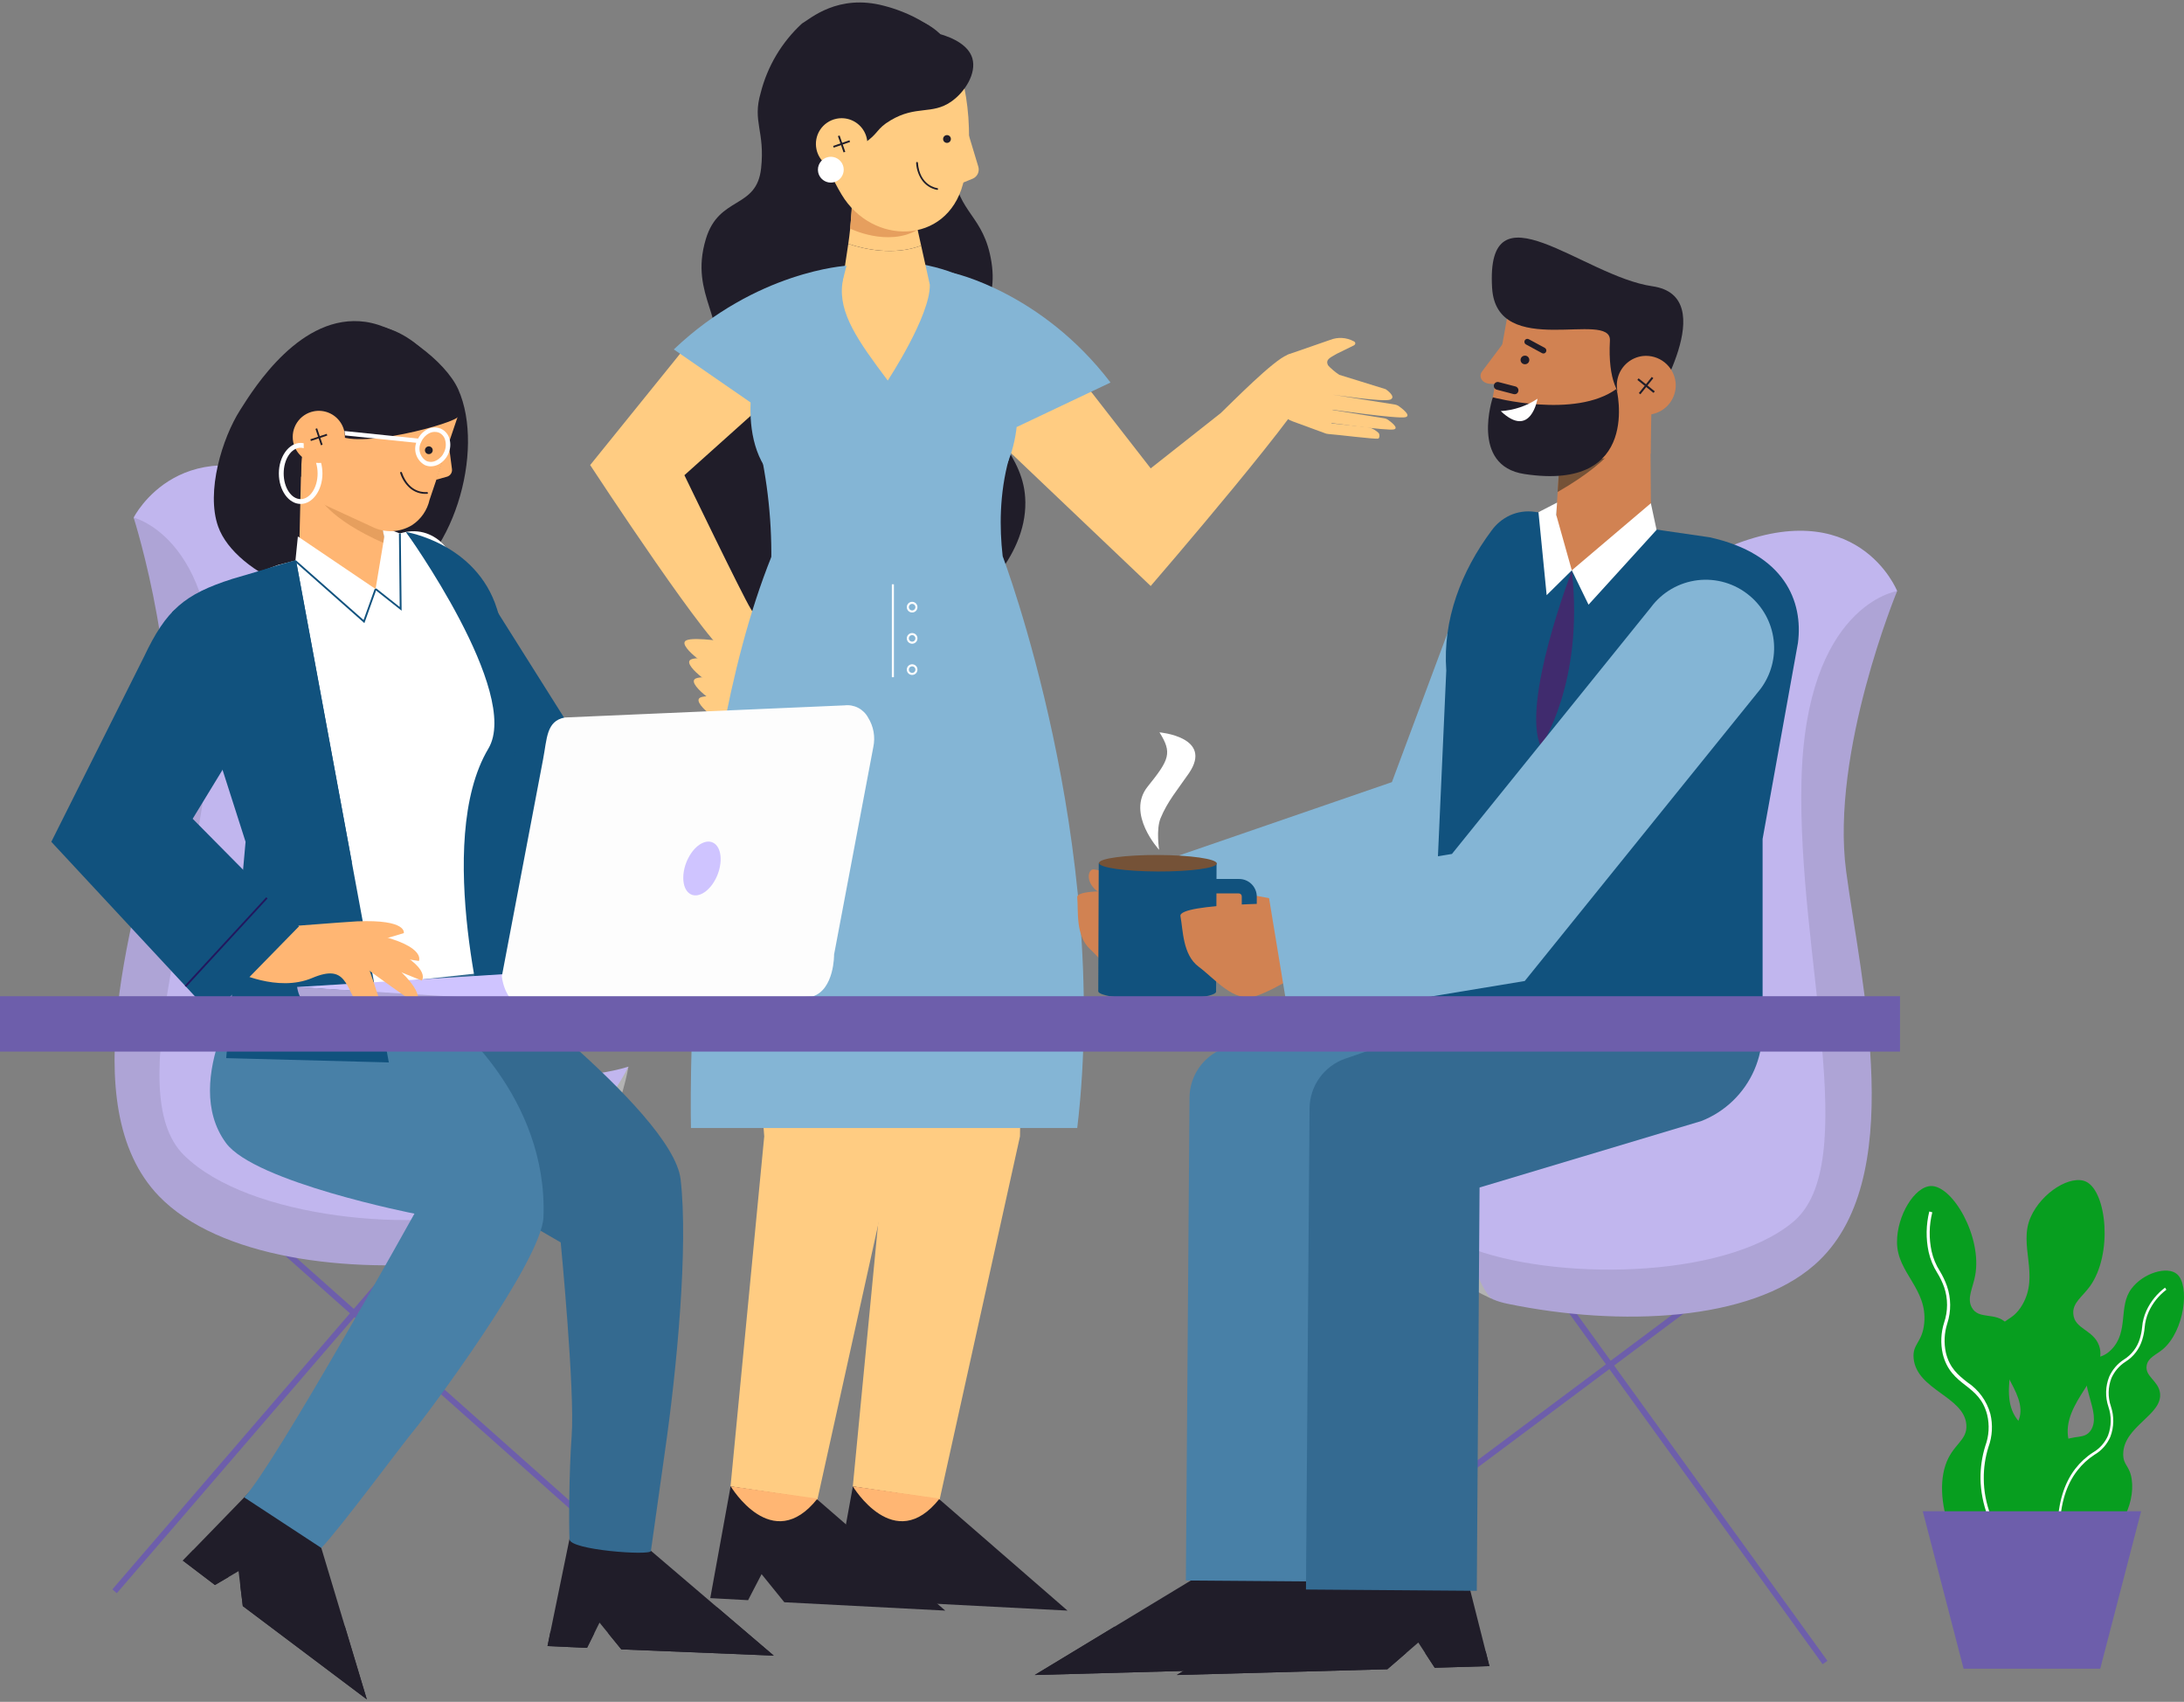  <svg width="584" height="455" viewBox="0 0 584 455" fill="none" xmlns="http://www.w3.org/2000/svg">
                                            <rect x="0" y="0" width="584" height="455" fill="#808080" stroke="none"/>
                                            <g clip-path="url(#clip0_690_1063)">
                                                <path d="M231.792 234.96L273.469 251.057L272.744 303.823L251.102 401.621L228.043 397.384L237.053 303.823L231.792 234.96Z" fill="#FFCC82" />
                                                <path d="M251.228 400.896L285.455 430.618L242.424 428.382L236.344 420.869L232.737 427.831L222.609 427.279L228.059 397.415L251.228 400.896Z" fill="#201D29" />
                                                <path d="M251.244 400.676L228.043 397.384C228.043 397.384 239.179 415.986 251.244 400.676Z" fill="#FFB673" />
                                                <path d="M195.864 178.367L187.894 176.555C187.263 176.466 186.669 176.204 186.177 175.799C184.712 174.602 181.845 171.987 183.531 171.2C185.752 170.16 195.486 171.798 195.486 171.798" fill="#FFCC82" />
                                                <path d="M197.124 183.47L189.138 181.658C188.512 181.569 187.923 181.307 187.437 180.902C185.972 179.705 183.106 177.091 184.791 176.303C186.996 175.263 196.746 176.886 196.746 176.886" fill="#FFCC82" />
                                                <path d="M198.368 188.573L190.398 186.762C189.768 186.669 189.175 186.408 188.681 186.006C187.216 184.808 184.35 182.194 186.035 181.406C188.256 180.367 197.99 181.989 197.99 181.989" fill="#FFCC82" />
                                                <path d="M197.912 187.266C197.912 187.266 189.516 185.438 187.295 186.478C185.61 187.266 188.477 189.88 189.941 191.077C190.433 191.473 191.019 191.734 191.642 191.833L196.116 192.841C197.142 193.084 198.221 192.938 199.146 192.432C200.071 191.926 200.775 191.096 201.124 190.101C202.321 186.651 207.094 178.681 205.409 173.168C202.652 164.175 199.108 160.315 199.108 160.315L194.273 172.633L197.912 187.266Z" fill="#FFCC82" />
                                                <path d="M214.434 6.303C209.039 11.276 205.208 17.712 203.408 24.826C201.125 32.607 204.605 35.016 203.518 45.002C202.321 56.028 192.241 52.248 188.744 63.904C184.098 79.324 195.281 85.514 190.319 97.926C185.594 109.503 174.269 108.29 169.843 119.851C165.417 131.412 172.725 144.171 174.379 147.069C187.468 169.892 224.94 182.162 250.74 167.545C260.726 161.875 274.367 149.101 274.178 134.279C274.052 121.175 263.262 116.449 260.569 99.501C258.442 86.066 267.247 83.356 265.105 70.015C263.089 57.414 256.174 57.194 254.898 45.444C253.323 31.409 260.033 26.999 256.474 16.871C252.725 5.94 238.738 2.144 236.438 1.562C224.058 -1.746 216.655 5.027 214.434 6.303Z" fill="#201D29" />
                                                <path d="M307.696 156.677L266.019 117.032C261.435 111.913 269.437 76.772 274.004 81.907L307.696 125.222L326.44 110.432C329.275 107.739 340.616 96.162 344.286 94.886C347.247 93.862 346.743 96.855 350.681 101.864C352.744 104.494 307.696 156.677 307.696 156.677Z" fill="#FFCC82" />
                                                <path d="M254.82 72.976C254.82 72.976 278.446 78.048 296.954 102.273L271.878 114.165L257.844 103.911L254.82 72.976Z" fill="#84B5D5" />
                                                <path d="M157.809 124.34L186.76 88.507C192.131 84.222 223.444 91.342 218.072 95.626L183.011 127.049C183.011 127.049 198.62 159.402 200.715 162.71C211.882 180.429 199.959 170.963 194.745 174.617C191.989 176.539 157.809 124.34 157.809 124.34Z" fill="#FFCC82" />
                                                <path d="M199.093 234.96L240.77 251.057L240.045 303.823L218.419 401.621L195.344 397.384L204.354 303.823L199.093 234.96Z" fill="#FFCC82" />
                                                <path d="M218.529 400.896L252.756 430.618L209.725 428.382L203.645 420.869L200.038 427.831L189.926 427.279L195.36 397.415L218.529 400.896Z" fill="#201D29" />
                                                <path d="M218.592 400.676L195.391 397.384C195.391 397.384 206.48 415.986 218.592 400.676Z" fill="#FFB673" />
                                                <path d="M202.18 97.485C202.18 97.485 194.698 124.025 213.064 132.137C231.429 140.249 251.417 138.201 261.734 133.255C268.491 130.01 275.91 114.889 269.909 95.358C264.27 77.008 202.18 97.485 202.18 97.485Z" fill="#84B5D5" />
                                                <path d="M237.383 121.379C257.713 121.379 274.193 109.849 274.193 95.626C274.193 81.403 257.713 69.873 237.383 69.873C217.054 69.873 200.573 81.403 200.573 95.626C200.573 109.849 217.054 121.379 237.383 121.379Z" fill="#84B5D5" />
                                                <path d="M244.156 55.524L242.235 34.544L228.547 38.214L227.885 52.437L242.439 52.673L244.156 55.524Z" fill="#201D29" />
                                                <path d="M226.83 65.195C226.421 68.078 225.917 71.055 225.255 75.701C224.137 83.703 229.461 91.2 237.383 101.738C237.383 101.738 248.819 84.411 248.63 76.111L246.314 65.668C239.069 68.377 231.193 66.66 226.83 65.195Z" fill="#FFCC82" />
                                                <path d="M246.314 65.668L244.235 56.312L244.156 55.524L242.439 52.673L227.885 52.437L227.696 56.532C227.476 60.108 227.208 62.612 226.83 65.195C231.193 66.66 239.069 68.377 246.314 65.668Z" fill="#FFCC82" />
                                                <path d="M227.854 55.193L227.319 61.116C227.319 61.116 237.383 66.093 245.369 61.431L227.854 55.193Z" fill="#E69F5E" />
                                                <path d="M254.268 14.272C256.568 14.934 261.719 33.379 257.513 49.161C253.134 65.605 233.21 65.636 225.051 52.027C214.718 34.843 219.364 21.408 220.514 17.58C222.546 10.854 241.557 10.665 254.268 14.272Z" fill="#FFCC82" />
                                                <path d="M260.002 15.58C261.167 19.612 258.017 24.652 254.3 27.204C249.181 30.732 244.959 28.117 238.155 32.166C234.249 34.465 235.005 35.678 231.036 38.324C225.979 41.711 216.702 45.129 212.26 42.01C206.968 38.308 209.299 25.944 215.332 18.273C222.467 9.232 233.824 7.893 237.084 7.641C245.07 7.09 258.08 9.027 260.002 15.58Z" fill="#201D29" />
                                                <path d="M203.944 123.537C206.13 135.094 206.771 146.889 205.85 158.615L270.287 159.812C270.287 159.812 264.554 141.572 269.799 122.623L203.944 123.537Z" fill="#84B5D5" />
                                                <path d="M226.357 71.055C226.357 71.055 202.274 72.393 180.176 93.421L202.794 109.046L218.545 101.171L226.357 71.055Z" fill="#84B5D5" />
                                                <path d="M252.441 36.481C252.26 36.688 252.168 36.958 252.186 37.233C252.203 37.508 252.329 37.764 252.536 37.946C252.745 38.128 253.017 38.219 253.293 38.2C253.569 38.181 253.827 38.052 254.009 37.844C254.19 37.635 254.282 37.362 254.262 37.086C254.243 36.81 254.115 36.553 253.906 36.371C253.697 36.191 253.425 36.102 253.151 36.123C252.876 36.144 252.621 36.273 252.441 36.481Z" fill="#201D29" />
                                                <path d="M246.33 47.869C245.516 46.565 245.05 45.074 244.975 43.538C244.975 43.475 245 43.415 245.045 43.371C245.089 43.327 245.149 43.302 245.211 43.302C245.274 43.302 245.334 43.327 245.379 43.371C245.423 43.415 245.448 43.475 245.448 43.538C245.92 49.633 250.41 50.263 250.599 50.295C250.661 50.295 250.721 50.32 250.765 50.364C250.81 50.408 250.835 50.468 250.835 50.531C250.835 50.594 250.81 50.654 250.765 50.698C250.721 50.743 250.661 50.767 250.599 50.767C249.725 50.606 248.895 50.266 248.16 49.767C247.425 49.268 246.802 48.622 246.33 47.869Z" fill="#201D29" />
                                                <path d="M258.647 34.78L261.608 44.593C261.784 45.203 261.736 45.855 261.474 46.433C261.211 47.011 260.75 47.475 260.175 47.743L254.804 49.933L258.647 34.78Z" fill="#FFCC82" />
                                                <path d="M218.325 39.915C218.607 41.247 219.279 42.466 220.254 43.416C221.23 44.367 222.465 45.007 223.804 45.255C225.143 45.503 226.526 45.348 227.777 44.81C229.028 44.272 230.092 43.375 230.833 42.232C231.574 41.09 231.959 39.753 231.94 38.391C231.922 37.029 231.499 35.704 230.727 34.582C229.954 33.461 228.866 32.593 227.601 32.09C226.335 31.587 224.949 31.471 223.617 31.756C222.733 31.943 221.895 32.303 221.151 32.814C220.406 33.326 219.769 33.979 219.278 34.737C218.786 35.495 218.449 36.343 218.286 37.231C218.122 38.12 218.135 39.032 218.325 39.915Z" fill="#FFCC82" />
                                                <path d="M225.57 40.75L224.058 36.387L224.515 36.229L226.027 40.592L225.57 40.75Z" fill="#201D29" />
                                                <path d="M222.94 39.474L222.782 39.017L227.145 37.505L227.303 37.962L222.94 39.474Z" fill="#201D29" />
                                                <path d="M218.782 46.074C218.921 46.742 219.256 47.353 219.743 47.831C220.231 48.309 220.849 48.632 221.52 48.759C222.191 48.885 222.884 48.809 223.512 48.541C224.14 48.273 224.674 47.825 225.047 47.254C225.42 46.682 225.615 46.012 225.608 45.33C225.6 44.647 225.39 43.982 225.004 43.419C224.618 42.856 224.074 42.42 223.44 42.166C222.806 41.912 222.112 41.853 221.444 41.994C220.55 42.183 219.768 42.719 219.269 43.484C218.77 44.248 218.595 45.18 218.782 46.074Z" fill="white" />
                                                <path d="M206.291 148.802C206.291 148.802 231.319 157.985 268.145 148.802C268.145 148.802 297.159 225.147 288.055 301.586H184.759C184.759 301.586 182.617 207.742 206.291 148.802Z" fill="#84B5D5" />
                                                <path d="M238.754 156.22V181.06" stroke="white" stroke-width="0.551" stroke-miterlimit="10" />
                                                <path d="M243.904 163.482C244.539 163.482 245.054 162.967 245.054 162.332C245.054 161.697 244.539 161.182 243.904 161.182C243.269 161.182 242.754 161.697 242.754 162.332C242.754 162.967 243.269 163.482 243.904 163.482Z" stroke="white" stroke-width="0.551" stroke-miterlimit="10" />
                                                <path d="M243.904 171.83C244.539 171.83 245.054 171.315 245.054 170.68C245.054 170.045 244.539 169.53 243.904 169.53C243.269 169.53 242.754 170.045 242.754 170.68C242.754 171.315 243.269 171.83 243.904 171.83Z" stroke="white" stroke-width="0.551" stroke-miterlimit="10" />
                                                <path d="M243.904 180.178C244.539 180.178 245.054 179.663 245.054 179.028C245.054 178.393 244.539 177.878 243.904 177.878C243.269 177.878 242.754 178.393 242.754 179.028C242.754 179.663 243.269 180.178 243.904 180.178Z" stroke="white" stroke-width="0.551" stroke-miterlimit="10" />
                                                <path d="M355.201 109.44L370.038 111.818C370.459 111.869 370.86 112.026 371.204 112.275C372.165 112.952 374.007 114.433 372.779 114.795C371.078 115.268 354.949 112.937 354.949 112.937" fill="#FFCC82" />
                                                <path d="M352.586 93.957L354.965 97.532C355.905 98.546 356.963 99.445 358.115 100.21L370.527 104.053C370.527 104.053 373.504 106.038 371.803 106.825C370.101 107.613 355.862 105.439 355.862 105.439L373.015 108.164C373.352 108.22 373.673 108.343 373.96 108.526C374.968 109.251 377.41 111.094 375.851 111.535C373.913 112.086 355.5 109.424 355.5 109.424" fill="#FFCC82" />
                                                <path d="M368.652 115.772C367.944 115.099 367.093 114.592 366.163 114.291L356.051 113.204L356.65 104.998L353.122 96.571L345.246 94.87C345.246 94.87 334.819 99.958 343.104 110.889C343.761 111.692 344.628 112.298 345.608 112.638L354.618 115.945C354.815 115.992 355.015 116.023 355.217 116.04C357.248 116.166 367.817 117.489 368.526 117.268C368.904 117.158 368.983 116.213 368.652 115.772Z" fill="#FFCC82" />
                                                <path d="M355.626 99.722L354.918 97.107C354.666 95.91 356.146 95.406 357.453 94.587L361.958 92.382C362.541 92.098 362.572 91.484 361.958 91.232C360.997 90.719 359.935 90.422 358.846 90.362C357.758 90.302 356.67 90.481 355.658 90.885L344.018 94.918L355.626 99.722Z" fill="#FFCC82" />
                                                <path d="M251.48 9.169C248.359 9.051 245.233 9.146 242.124 9.453C239.332 9.709 236.585 10.323 233.95 11.28C233.296 11.482 232.659 11.735 232.044 12.036C231.387 12.268 230.754 12.563 230.154 12.918C229.54 13.233 228.909 13.579 228.263 13.878C227.618 14.178 227.066 14.666 226.436 15.044L225.476 15.611C225.192 15.832 224.893 16.068 224.578 16.272C223.979 16.729 223.334 17.155 222.688 17.596C221.428 18.525 220.199 19.549 218.687 20.462C219.031 18.797 219.559 17.175 220.262 15.627C220.672 14.886 221.097 14.146 221.553 13.421L222.263 12.319L223.113 11.342C223.696 10.697 224.294 10.051 224.924 9.421C225.554 8.791 226.326 8.334 227.035 7.846C227.75 7.308 228.521 6.848 229.335 6.475C230.128 6.046 230.955 5.682 231.807 5.389C235.186 4.164 238.834 3.881 242.361 4.57C245.802 5.127 248.986 6.733 251.48 9.169Z" fill="#201D29" />
                                                <path d="M483.997 324.977L367.235 412.206" stroke="#6D5EAB" stroke-width="1.575" stroke-miterlimit="10" />
                                                <path d="M388.31 306.516L488.013 444.495" stroke="#6D5EAB" stroke-width="1.575" stroke-miterlimit="10" />
                                                <path d="M364.337 297.774C363.391 294.845 362.998 293.049 362.998 293.049C382.072 300.751 422.505 300.358 438.303 287.221C454.101 274.085 438.713 229.195 439.674 189.455C440.635 149.715 461.284 146.612 461.284 146.612C496.661 131.365 507.293 158 507.293 158L495.086 173.751L491.148 213.775L494.928 282.732L491.085 317.211L470.798 339.341L395.193 343.5C378.056 329.891 369.424 311.809 365.597 301.397C365.222 300.563 364.901 299.705 364.636 298.83L364.337 297.774Z" fill="#C1B6EE" />
                                                <path d="M392.231 333.34C414.818 342.444 460.749 342.271 479.445 326.725C498.141 311.179 480.579 255.845 481.713 208.75C482.847 161.654 507.293 158.032 507.293 158.032C507.293 158.032 489.446 201.111 493.652 232.88C497.605 262.713 510.632 316.03 485.131 338.239C467.915 353.265 433.263 354.793 403.226 348.603C397.209 347.359 394.941 345.295 392.924 338.176L392.231 333.34Z" fill="#AEA4D6" />
                                                <path d="M392.232 333.34C392.232 333.34 371.078 312.864 362.998 293.081C362.998 293.081 365.66 332.868 399.446 347.485C399.446 347.485 396.957 347.595 392.232 333.34Z" fill="#B3B3B3" />
                                                <path d="M322.88 419.876L276.682 447.834L332.992 446.291L341.261 439.155L345.656 445.897L360.273 445.456L353.027 416.805L322.88 419.876Z" fill="#201D29" />
                                                <path d="M298.088 434.871L300.403 443.125L337.985 441.975L332.992 446.291L276.682 447.834L298.088 434.871Z" fill="#201D29" />
                                                <path d="M343.104 441.991L359.265 441.502L360.273 445.456L345.656 445.897L343.104 441.991Z" fill="#22175E" />
                                                <path d="M360.871 419.876L314.674 447.834L370.983 446.291L379.253 439.155L383.647 445.897L398.264 445.456L391.019 416.805L360.871 419.876Z" fill="#201D29" />
                                                <path d="M336.079 434.871L338.395 443.125L375.976 441.975L370.983 446.291L314.674 447.834L336.079 434.871Z" fill="#201D29" />
                                                <path d="M381.095 441.991L397.272 441.502L398.264 445.456L383.647 445.897L381.095 441.991Z" fill="#201D29" />
                                                <path d="M362.777 422.916L317.099 422.57L318.075 293.411C318.106 290.604 318.97 287.868 320.557 285.552C322.144 283.236 324.383 281.443 326.991 280.401L426.537 241.024L443.328 283.551L363.596 315.053L362.777 422.916Z" fill="#4880A7" />
                                                <path d="M394.893 425.326L349.215 424.98L350.176 296.31C350.204 293.401 351.126 290.572 352.816 288.205C354.507 285.838 356.885 284.048 359.627 283.079L462.087 247.797L469.427 266.367C470.671 269.506 471.283 272.859 471.229 276.234C471.175 279.61 470.456 282.941 469.113 286.039C467.77 289.136 465.829 291.938 463.402 294.284C460.975 296.63 458.109 298.475 454.968 299.712L395.633 317.495L394.893 425.326Z" fill="#346A91" />
                                                <path d="M395.87 239.748L327.873 263.17L315.398 228.675L372.196 209.112L393.302 152.535L424.584 170.79L395.87 239.748Z" fill="#84B5D5" />
                                                <path d="M410.487 136.863L457.141 143.651C477.208 148.062 482.217 160.804 480.768 171.908L471.317 224.312V268.746H382.718L386.734 179.264C385.758 165.702 390.704 152.771 398.831 141.871C400.085 140.122 401.766 138.723 403.714 137.808C405.831 136.838 408.186 136.509 410.487 136.863Z" fill="#11527E" />
                                                <path d="M441.311 113.645L441.469 138.374C441.469 141.682 433.94 150.44 425.324 152.834C424.149 153.151 422.915 153.184 421.724 152.93C420.534 152.676 419.42 152.142 418.477 151.372C417.533 150.603 416.787 149.62 416.298 148.504C415.81 147.389 415.595 146.173 415.669 144.958L417.15 121.442L441.311 113.645Z" fill="#D18252" />
                                                <path d="M416.504 131.539L417.181 120.954L435.153 110.779L434.838 115.047C434.838 115.047 432.806 122.23 416.504 131.539Z" fill="#755237" />
                                                <path d="M420.316 152.613C420.316 152.613 406.691 187.833 411.999 199.599C411.999 199.536 423.655 182.777 420.316 152.613Z" fill="#402B6E" />
                                                <path d="M442.966 141.666L441.438 134.547L420.3 152.487L424.773 161.67L442.966 141.666Z" fill="white" />
                                                <path d="M416.362 134.374L416.126 137.618L420.3 152.487L413.574 159.119L411.385 136.941L416.362 134.374Z" fill="white" />
                                                <path d="M441.359 121.285L411.574 124.34C409.761 124.579 407.918 124.393 406.189 123.799C404.46 123.205 402.893 122.219 401.609 120.917C400.326 119.615 399.361 118.034 398.792 116.296C398.223 114.559 398.064 112.714 398.327 110.905L403.194 83.876L442.178 79.607L441.359 121.285Z" fill="#D18252" />
                                                <path d="M398.989 77.009C400.186 96.351 430.916 82.742 430.491 91.058C429.341 112.322 441.643 108.936 441.643 108.936C441.643 108.936 460.544 79.23 441.863 76.536C423.182 73.843 397.225 48.373 398.989 77.009Z" fill="#201D29" />
                                                <path d="M448.053 102.21C448.21 103.754 447.907 105.311 447.182 106.683C446.458 108.056 445.343 109.184 443.98 109.925C442.616 110.667 441.064 110.989 439.518 110.851C437.972 110.713 436.501 110.121 435.29 109.15C434.079 108.178 433.182 106.871 432.712 105.392C432.242 103.913 432.22 102.327 432.648 100.835C433.076 99.343 433.935 98.011 435.117 97.006C436.3 96.001 437.754 95.367 439.296 95.185C441.387 94.964 443.481 95.578 445.121 96.894C446.761 98.21 447.815 100.121 448.053 102.21Z" fill="#D18252" />
                                                <path d="M403.588 89.609L396.311 99.296C395.24 100.745 396.311 102.446 398.39 102.62L402.596 102.824L403.588 89.609Z" fill="#D18252" />
                                                <path d="M438.634 105.423L438.224 105.093L441.69 100.777L442.099 101.108L438.634 105.423Z" fill="#201D29" />
                                                <path d="M442.146 105.045L437.831 101.58L438.161 101.155L442.493 104.636L442.146 105.045Z" fill="#201D29" />
                                                <path d="M408.928 96.115C408.945 96.264 408.933 96.415 408.892 96.559C408.85 96.703 408.78 96.838 408.687 96.956C408.593 97.073 408.477 97.17 408.345 97.242C408.214 97.314 408.069 97.359 407.92 97.375C407.766 97.398 407.61 97.39 407.46 97.351C407.31 97.312 407.169 97.244 407.047 97.15C406.924 97.055 406.821 96.937 406.746 96.802C406.67 96.667 406.621 96.518 406.604 96.364C406.587 96.21 406.602 96.054 406.646 95.906C406.691 95.758 406.765 95.62 406.865 95.501C406.964 95.382 407.086 95.284 407.224 95.214C407.362 95.143 407.513 95.102 407.668 95.091C407.97 95.06 408.273 95.15 408.509 95.342C408.745 95.534 408.896 95.812 408.928 96.115Z" fill="#201D29" />
                                                <path d="M412.786 94.508C412.628 94.524 412.468 94.491 412.33 94.413L408.03 92.082C407.938 92.033 407.858 91.966 407.793 91.885C407.727 91.804 407.679 91.711 407.65 91.612C407.62 91.512 407.611 91.408 407.622 91.305C407.633 91.202 407.665 91.102 407.715 91.011C407.764 90.918 407.832 90.835 407.913 90.769C407.995 90.702 408.09 90.653 408.191 90.623C408.292 90.594 408.399 90.585 408.504 90.598C408.609 90.61 408.71 90.644 408.801 90.696L413.086 93.011C413.267 93.114 413.401 93.283 413.46 93.483C413.519 93.683 413.497 93.898 413.401 94.083C413.341 94.199 413.254 94.298 413.147 94.373C413.04 94.447 412.916 94.493 412.786 94.508Z" fill="#201D29" />
                                                <path d="M405.336 105.36C405.13 105.416 404.913 105.416 404.706 105.36L400.217 104.179C400.085 104.143 399.961 104.081 399.852 103.997C399.744 103.913 399.653 103.808 399.585 103.689C399.517 103.57 399.473 103.439 399.456 103.302C399.439 103.166 399.449 103.028 399.485 102.896C399.521 102.763 399.583 102.639 399.667 102.531C399.751 102.422 399.856 102.331 399.975 102.263C400.094 102.195 400.226 102.151 400.362 102.134C400.498 102.117 400.636 102.127 400.768 102.163L405.258 103.329C405.524 103.406 405.751 103.584 405.889 103.825C406.027 104.066 406.066 104.351 405.998 104.62C405.958 104.789 405.877 104.945 405.761 105.074C405.646 105.204 405.5 105.302 405.336 105.36Z" fill="#201D29" />
                                                <path d="M319.21 239.732C319.21 239.732 287.708 236.314 288.055 239.905C288.401 243.496 287.519 250.096 291.457 253.735C295.394 257.373 299.726 264.241 305.633 262.981C311.539 261.72 322.045 256.302 322.045 256.302L319.21 239.732Z" fill="#D18252" />
                                                <path d="M319.21 239.732C319.21 239.732 294.638 232.518 292.433 232.439C290.228 232.361 289.803 239.338 299.521 240.315C306.087 240.786 312.683 240.591 319.21 239.732Z" fill="#D18252" />
                                                <path d="M346.947 241.496C346.947 241.496 321.494 236.771 319.289 236.976C317.083 237.181 317.351 244.19 327.164 244.064C333.828 243.875 340.456 243.014 346.947 241.496Z" fill="#D18252" />
                                                <path d="M293.803 230.738L293.677 265.028C293.677 266.241 300.734 267.265 309.428 267.296C318.123 267.328 325.179 266.367 325.179 265.138L325.305 230.864L293.803 230.738Z" fill="#11527E" />
                                                <path d="M325.368 230.864C325.368 232.077 318.296 233.038 309.617 233.007C300.939 232.975 293.866 231.967 293.866 230.738C293.866 229.51 300.939 228.565 309.617 228.596C318.296 228.628 325.368 229.636 325.368 230.864Z" fill="#755237" />
                                                <path d="M331.385 260.618H331.244H320.344L320.454 235.007H331.338C332.591 235.007 333.793 235.505 334.679 236.391C335.566 237.277 336.063 238.479 336.063 239.732V255.987C336.039 257.216 335.537 258.387 334.663 259.251C333.79 260.116 332.614 260.606 331.385 260.618ZM324.25 256.712H331.291C331.392 256.71 331.492 256.688 331.585 256.647C331.678 256.606 331.762 256.548 331.832 256.475C331.902 256.401 331.957 256.315 331.994 256.221C332.031 256.126 332.049 256.026 332.047 255.924V239.669C332.049 239.564 332.03 239.46 331.992 239.363C331.953 239.266 331.895 239.177 331.822 239.102C331.749 239.027 331.661 238.968 331.564 238.927C331.468 238.887 331.364 238.866 331.259 238.866H324.25V256.712Z" fill="#11527E" />
                                                <path d="M346.947 241.496C346.947 241.496 314.941 241.355 315.65 244.946C316.359 248.537 316.186 255.247 320.533 258.476C324.88 261.705 329.984 268.163 335.67 266.351C341.356 264.54 351.421 257.909 351.421 257.909L346.947 241.496Z" fill="#D18252" />
                                                <path d="M407.715 262.287L344.711 272.699L338.741 236.471L388.247 228.313L441.469 162.363C442.948 160.372 444.816 158.704 446.961 157.46C449.106 156.216 451.482 155.423 453.944 155.128C456.405 154.833 458.901 155.043 461.279 155.745C463.657 156.448 465.867 157.628 467.773 159.213C471.39 162.196 473.717 166.459 474.271 171.115C474.826 175.77 473.565 180.46 470.75 184.21L407.715 262.287Z" fill="#84B5D5" />
                                                <path d="M399.178 106.227C399.178 106.227 421.135 112.07 432.255 103.974C432.255 103.974 439.233 131.539 407.605 126.735C393.019 124.514 399.178 106.227 399.178 106.227Z" fill="#201D29" />
                                                <path d="M401.304 109.912C404.814 109.691 408.204 108.551 411.133 106.605C411.133 106.605 409.337 117.52 401.304 109.912Z" fill="white" />
                                                <path d="M309.948 227.21C309.948 227.21 301.049 217.539 306.893 210.294C312.736 203.048 313.477 201.284 310.043 195.802C310.043 195.802 324.534 197.031 317.918 206.734C314.768 211.302 312.201 214.247 310.326 218.783C309.098 221.807 309.948 227.21 309.948 227.21Z" fill="white" />
                                                <path d="M44.78 306.705L153.714 403.543" stroke="#6D5EAB" stroke-width="1.575" stroke-miterlimit="10" />
                                                <path d="M141.696 296.436L30.636 425.452" stroke="#6D5EAB" stroke-width="1.575" stroke-miterlimit="10" />
                                                <path d="M166.315 289.757C167.512 286.906 168.047 285.189 168.047 285.189C148.39 291.238 108.194 287.426 93.514 272.998C78.834 258.57 98.034 215.145 100.46 175.468C102.885 135.791 82.551 130.94 82.551 130.94C48.592 112.747 35.739 138.39 35.739 138.39L46.576 155.18L47.096 195.393L37.471 263.784L38.354 298.436L56.688 322.188L131.694 332.758C149.918 320.661 160.046 303.366 164.771 293.38C165.221 292.578 165.616 291.747 165.953 290.891L166.315 289.757Z" fill="#C1B6EE" />
                                                <path d="M135.506 322.834C112.242 329.985 66.485 325.984 49.175 308.832C31.864 291.679 54.073 238.047 56.924 191.093C59.775 144.139 35.739 138.39 35.739 138.39C35.739 138.39 49.915 182.824 42.985 214.121C36.511 243.512 19.012 295.522 42.528 319.826C58.42 336.254 92.805 340.727 123.283 337.152C129.379 336.427 131.805 334.569 134.435 327.701L135.506 322.834Z" fill="#AEA4D6" />
                                                <path d="M135.506 322.835C135.506 322.835 158.329 304.169 168.047 285.189C168.047 285.189 162.03 324.567 127.095 336.317C127.11 336.317 129.599 336.617 135.506 322.835Z" fill="#B3B3B3" />
                                                <path d="M122.511 104.053C119.093 96.524 106.76 87.325 97.719 86.05C80.566 83.624 68.076 103.486 64.185 109.676C59.46 117.079 55.002 131.46 58.342 140.8C62.957 153.779 88.489 164.694 103.83 158.205C121.156 150.849 129.883 120.481 122.511 104.053Z" fill="#201D29" />
                                                <path d="M144.264 237.59L201.849 242.567L204.716 209.506L159.479 205.6L127.646 155.071L103.783 178.13L144.264 237.59Z" fill="#11527E" />
                                                <path d="M174.049 414.615L206.905 442.652L166.142 440.983L160.314 433.832L156.974 440.573L146.406 440.101L152.281 411.465L174.049 414.615Z" fill="#201D29" />
                                                <path d="M191.674 429.658L189.815 437.895L162.613 436.667L166.142 440.983L206.905 442.652L191.674 429.658Z" fill="#201D29" />
                                                <path d="M158.912 436.667L147.209 436.147L146.406 440.101L156.974 440.573L158.912 436.667Z" fill="#201D29" />
                                                <path d="M73.856 242.394C73.856 242.394 66.422 283.992 84.331 294.262C103.799 305.414 149.933 332.175 149.933 332.175C149.933 332.175 153.761 371.773 152.863 383.901C152.123 394.013 152.123 407.874 152.28 411.544C152.406 414.442 173.875 415.954 174.048 414.694C175.041 407.59 177.057 393.178 177.797 388.091C180.947 366.323 184.097 333.388 181.987 315.258C179.782 296.798 123.425 255.215 123.425 255.215L73.856 242.394Z" fill="#346A90" />
                                                <path d="M85.339 411.938L98.082 454.339L64.926 429.406L63.792 420.065L57.475 423.767L48.891 417.246L68.8 396.738L85.339 411.938Z" fill="#201D29" />
                                                <path d="M92.175 434.682L86.315 440.494L64.232 423.751L64.925 429.406L98.081 454.339L92.175 434.682Z" fill="#201D29" />
                                                <path d="M61.13 421.625L51.648 414.426L48.891 417.246L57.475 423.767L61.13 421.625Z" fill="#201D29" />
                                                <path d="M66.721 261.484C66.721 261.484 47.962 288.608 60.421 305.587C68.139 316.093 110.824 324.488 110.824 324.488C110.824 324.488 73.147 392.218 65.303 400.345L85.921 413.86C90.93 408.678 107.611 386.075 110.855 382.216C114.1 378.357 144.862 337.199 145.318 325.433C146.563 292.986 120.274 272.51 120.274 272.51L66.721 261.484Z" fill="#4880A7" />
                                                <path d="M107.721 142.407L74.376 151.054C56.766 157.008 50.876 168.9 53.27 178.744L69.304 234.156L66.059 266.997L137.097 259.2L131.521 212.814C144.295 187.801 127.111 154.755 118.731 145.746C117.448 144.312 115.822 143.228 114.006 142.596C111.975 141.915 109.789 141.849 107.721 142.407Z" fill="white" />
                                                <path d="M80.661 119.316L80.015 146.896C80.314 149.857 87.969 156.992 95.955 158.3C97.044 158.463 98.156 158.366 99.199 158.015C100.243 157.665 101.189 157.071 101.958 156.283C102.727 155.496 103.298 154.537 103.624 153.485C103.949 152.433 104.02 151.319 103.83 150.235L100.176 129.239L80.661 119.316Z" fill="#FFB673" />
                                                <path d="M103.012 145.368L101.437 135.917L84.283 128.546L84.976 132.342C84.976 132.342 87.45 138.611 103.012 145.368Z" fill="#E69F5E" />
                                                <path d="M79.149 149.81L103.972 284.055L60.484 282.906L65.666 225.068L46.008 163.639C46.008 163.639 57.712 155.354 79.149 149.81Z" fill="#11527E" />
                                                <path d="M108.556 142.233C108.556 142.233 127.363 145.21 132.891 162.788C140.042 185.501 137.097 208.466 137.097 208.466L156.722 275.944L130.702 278.732C130.702 278.732 115.722 225.021 130.591 200.15C139.491 185.249 108.556 142.233 108.556 142.233Z" fill="#11527E" />
                                                <path d="M79.149 149.81L61.13 183.501L78.298 191.518L73.793 209.411L94.112 230.738L79.149 149.81Z" fill="#11527E" />
                                                <path d="M108.556 142.233C108.556 142.233 123.645 155.779 128.276 168.663L108.556 142.233Z" fill="#11527E" />
                                                <path d="M78.991 149.983L79.653 143.431L100.428 157.48L97.325 166.191L78.991 149.983Z" fill="white" />
                                                <path d="M102.193 140.816L102.728 143.698L100.428 157.48L107.138 162.789L106.934 142.627L102.193 140.816Z" fill="white" />
                                                <path d="M97.436 166.6L78.834 150.172L79.149 149.81L97.215 165.765L100.208 157.402L100.665 157.559L97.436 166.6Z" fill="#11527E" />
                                                <path d="M107.39 163.277L100.287 157.669L100.586 157.291L106.886 162.284L106.682 142.627H107.17L107.39 163.277Z" fill="#11527E" />
                                                <path d="M81.464 132.531L99.468 140.832C101.137 141.674 102.992 142.079 104.86 142.007C106.728 141.936 108.547 141.39 110.147 140.422C112.557 138.858 114.254 136.408 114.872 133.602L122.417 111.314L90.915 98.556L81.464 132.531Z" fill="#FFB673" />
                                                <path d="M122.511 111.314C122.779 112.889 94.553 120.764 89.638 115.803C80.015 106.1 80.503 127.569 80.503 127.569C80.503 127.569 58.452 92.712 94.49 87.105C108.335 84.884 120.18 97.768 122.511 111.314Z" fill="#201D29" />
                                                <path d="M78.408 118.181C78.679 119.535 79.344 120.778 80.322 121.754C81.299 122.729 82.543 123.393 83.897 123.661C85.251 123.929 86.655 123.789 87.93 123.259C89.205 122.729 90.294 121.833 91.059 120.684C91.824 119.535 92.231 118.185 92.229 116.804C92.227 115.423 91.815 114.075 91.045 112.928C90.276 111.782 89.184 110.889 87.908 110.364C86.631 109.838 85.227 109.703 83.874 109.975C82.062 110.34 80.468 111.409 79.444 112.948C78.419 114.486 78.047 116.369 78.408 118.181Z" fill="#FFB673" />
                                                <path d="M84.519 123.742C84.789 124.663 84.927 125.617 84.929 126.577C84.929 130.373 82.897 133.444 80.393 133.444C77.889 133.444 75.856 130.373 75.856 126.577C75.856 122.781 77.889 119.71 80.393 119.71C80.671 119.712 80.947 119.754 81.212 119.835V118.513C80.944 118.45 80.669 118.418 80.393 118.418C77.243 118.418 74.565 122.072 74.565 126.577C74.565 131.082 77.18 134.736 80.393 134.736C83.606 134.736 86.221 131.082 86.221 126.577C86.216 125.626 86.094 124.679 85.859 123.757C85.413 123.792 84.965 123.786 84.519 123.742Z" fill="white" />
                                                <path d="M85.811 119.048L84.362 114.669L84.803 114.512L86.268 118.89L85.811 119.048Z" fill="#201D29" />
                                                <path d="M87.368 115.992L82.991 117.457L83.141 117.905L87.518 116.44L87.368 115.992Z" fill="#201D29" />
                                                <path d="M113.754 119.883C113.687 120.005 113.646 120.14 113.633 120.279C113.62 120.418 113.634 120.558 113.676 120.691C113.718 120.824 113.786 120.947 113.877 121.053C113.967 121.159 114.078 121.246 114.203 121.308C114.327 121.37 114.464 121.407 114.603 121.416C114.742 121.424 114.881 121.405 115.013 121.359C115.144 121.312 115.265 121.24 115.368 121.146C115.471 121.052 115.554 120.939 115.613 120.812C115.725 120.567 115.738 120.288 115.648 120.033C115.559 119.779 115.374 119.569 115.133 119.448C114.891 119.328 114.613 119.306 114.355 119.387C114.098 119.468 113.882 119.646 113.754 119.883Z" fill="#201D29" />
                                                <path d="M109.422 130.342C108.301 129.283 107.471 127.954 107.012 126.482C107 126.453 106.994 126.422 106.994 126.391C106.995 126.36 107.002 126.329 107.016 126.301C107.029 126.272 107.048 126.247 107.072 126.227C107.096 126.207 107.124 126.192 107.154 126.183C107.215 126.162 107.281 126.165 107.34 126.192C107.398 126.218 107.444 126.266 107.469 126.325C109.469 132.121 113.974 131.585 114.163 131.554C114.225 131.549 114.287 131.567 114.336 131.605C114.386 131.643 114.42 131.698 114.431 131.759C114.438 131.79 114.438 131.823 114.431 131.854C114.424 131.885 114.41 131.915 114.391 131.94C114.371 131.966 114.347 131.987 114.318 132.002C114.29 132.017 114.258 132.025 114.226 132.027C113.353 132.091 112.475 131.974 111.649 131.684C110.822 131.394 110.064 130.937 109.422 130.342Z" fill="#201D29" />
                                                <path d="M119.928 118.308L120.857 125.427C120.915 125.872 120.809 126.323 120.56 126.697C120.312 127.07 119.936 127.341 119.503 127.459L116.557 128.278L119.928 118.308Z" fill="#FFB673" />
                                                <path d="M189.579 241.496L192.619 208.451L193.092 208.498L190.052 241.543L189.579 241.496Z" fill="#22175E" />
                                                <path d="M135.915 267.769L216.497 265.832L191.327 256.932L79.448 263.894L135.915 267.769Z" fill="#CFC4FF" />
                                                <path d="M138.42 267.281L166.976 260.004L161.905 264.54L138.908 270.557H138.735C135.9 270.777 82.913 267.911 81.385 267.533C79.858 267.155 79.448 263.863 79.448 263.863C79.448 263.863 136.782 267.596 138.42 267.281Z" fill="#AEA4D6" />
                                                <path d="M62.988 259.72C62.988 259.72 74.171 265.422 83.465 261.484C92.758 257.547 92.27 263.847 96.302 269.832C100.334 275.818 104.177 276.637 104.177 276.637C104.177 276.637 98.838 257.42 97.168 256.16C95.498 254.9 89.198 254.286 89.198 254.286L68.186 248.285L62.988 259.72Z" fill="#FFB673" />
                                                <path d="M81.716 253.829C81.716 253.829 98.664 252.853 100.917 254.538C115.502 265.438 111.249 268.43 111.249 268.43C111.249 268.43 99.421 260.145 95.924 257.405L81.716 253.829Z" fill="#FFB673" />
                                                <path d="M80.629 254.743C80.629 254.743 96.9 249.892 99.53 251.01C116.242 258.271 112.777 262.162 112.777 262.162C112.777 262.162 99.357 256.822 95.341 254.979L80.629 254.743Z" fill="#FFB673" />
                                                <path d="M79.054 256.932C79.054 256.932 93.782 248.49 96.554 249.057C114.478 252.333 112.006 256.932 112.006 256.932C112.006 256.932 97.719 254.774 93.372 253.908L79.054 256.932Z" fill="#FFB673" />
                                                <path d="M68.139 248.395C68.139 248.395 93.341 246.41 95.483 246.332C109.013 245.78 107.973 249.482 107.973 249.482C107.973 249.482 87.339 255.782 84.047 255.782L68.139 248.395Z" fill="#FFB673" />
                                                <path d="M142.42 269.675L217.222 266.446C223.144 264.603 223.034 255.199 223.034 255.199L233.524 199.724C234.097 197.017 233.594 194.193 232.123 191.849C231.521 190.736 230.598 189.829 229.475 189.248C228.351 188.666 227.078 188.437 225.822 188.589L151.021 191.833C146.059 192.778 146.295 197.441 145.208 203.064L134.183 261.059C134.876 266.588 138.546 270.415 142.42 269.675Z" fill="#FDFDFD" />
                                                <path d="M184.413 228.754C182.334 232.235 182.129 236.629 183.94 238.519C185.752 240.409 188.918 239.133 190.997 235.652C193.076 232.171 193.281 227.777 191.469 225.887C189.658 223.997 186.492 225.257 184.413 228.754Z" fill="#CFC4FF" />
                                                <path d="M13.719 225.068L56.767 271.376L79.968 247.655L51.521 218.909L61.697 202.229L79.149 149.778L62.138 154.771C49.316 158.867 44.433 163.041 38.511 175.578L13.719 225.068Z" fill="#11527E" />
                                                <path d="M49.773 263.863L49.411 263.532L71.195 239.89L71.541 240.22L49.773 263.863Z" fill="#22175E" />
                                                <path d="M115.171 124.687C114.628 124.679 114.093 124.561 113.596 124.341C112.45 123.711 111.599 122.655 111.227 121.401C110.855 120.148 110.994 118.799 111.612 117.646C112.144 116.405 113.09 115.386 114.289 114.764C114.842 114.474 115.453 114.311 116.077 114.286C116.701 114.262 117.322 114.376 117.896 114.622C118.465 114.881 118.968 115.265 119.369 115.745C119.77 116.225 120.058 116.788 120.212 117.394C120.565 118.7 120.448 120.088 119.881 121.316C119.348 122.558 118.402 123.576 117.203 124.199C116.571 124.511 115.877 124.678 115.171 124.687ZM116.258 115.473C115.742 115.47 115.234 115.595 114.778 115.835C113.823 116.323 113.07 117.132 112.651 118.119C112.163 118.986 112.035 120.009 112.295 120.97C112.554 121.93 113.18 122.75 114.037 123.254C114.452 123.431 114.901 123.511 115.351 123.49C115.801 123.468 116.241 123.344 116.636 123.128C117.599 122.645 118.358 121.835 118.778 120.844C119.237 119.858 119.332 118.742 119.046 117.694C118.939 117.255 118.735 116.846 118.449 116.497C118.163 116.148 117.801 115.868 117.392 115.677C117.018 115.525 116.615 115.455 116.211 115.473H116.258Z" fill="white" />
                                                <path d="M112.037 118.465L92.301 116.418L92.112 115.236L112.179 117.3L112.037 118.465Z" fill="white" />
                                                <path d="M508.064 266.351H0V281.157H508.064V266.351Z" fill="#6D5EAB" />
                                                <path d="M531.218 423.294C521.453 416.994 521.878 395.163 530.037 386.689C534.195 382.357 538.354 383.633 539.866 379.491C542.512 372.245 531.36 364.307 534.148 356.1C535.456 352.257 538.102 353.423 540.748 348.887C545.473 340.854 539.645 332.962 543 325.417C545.961 318.739 553.805 313.966 557.885 315.967C563.35 318.739 564.989 335.34 558.862 343.893C556.83 346.713 554.136 348.319 554.404 351.28C554.656 355.344 559.775 355.502 561.287 359.77C563.965 367.284 550.954 375.002 553.144 384.972C554.026 388.973 556.294 388.39 558.121 393.068C561.445 401.731 558.121 415.497 548.671 421.609C548.104 421.955 538.495 428.02 531.218 423.294Z" fill="#079E1F" />
                                                <path d="M536.653 417.01L535.818 417.183C534.069 408.504 534.573 400.928 537.393 394.643C538.607 391.918 540.262 389.411 542.291 387.224C544.363 385.216 545.756 382.612 546.277 379.774C547.001 375.427 545.631 372.56 544.166 369.536C542.701 366.512 541.189 363.393 542.04 358.794C542.606 355.973 543.948 353.366 545.914 351.265C548.193 348.899 549.58 345.814 549.836 342.539C549.948 341.053 549.911 339.56 549.726 338.081C549.433 335.985 549.503 333.854 549.931 331.781C550.699 328.156 552.319 324.765 554.656 321.889L555.302 322.504C553.055 325.247 551.494 328.487 550.75 331.954C550.342 333.924 550.278 335.948 550.561 337.939C550.762 339.475 550.799 341.027 550.671 342.571C550.391 346.03 548.941 349.291 546.56 351.816C544.687 353.79 543.409 356.252 542.874 358.92C542.071 363.204 543.441 366.055 544.906 369.063C546.371 372.072 547.883 375.222 547.096 379.9C546.558 382.899 545.092 385.654 542.906 387.776C540.953 389.905 539.357 392.336 538.18 394.974C535.424 401.133 534.936 408.52 536.653 417.01Z" fill="#079E1F" />
                                                <path d="M535.581 423.168C524.713 422.176 516.507 402.976 520.193 391.793C522.067 386.075 526.131 385.256 525.8 380.924C525.233 373.379 512.538 371.647 511.703 363.188C511.325 359.235 514.05 359.014 514.538 353.738C515.42 344.555 507.34 340.365 507.261 332.222C507.182 325.008 511.987 317.196 516.35 317.101C522.146 316.975 530.069 330.694 528.163 341.011C527.533 344.414 525.91 347.028 527.233 349.532C529.045 352.95 533.534 350.698 536.479 353.722C541.724 359.046 533.597 371.82 539.346 379.428C541.693 382.578 543.425 381.003 546.812 384.153C553.112 390.154 555.664 403.7 549.962 413.419C549.568 414.175 543.693 423.909 535.581 423.168Z" fill="#079E1F" />
                                                <path d="M537.77 415.151L537.141 415.702C532.226 408.929 529.69 402.094 529.58 395.336C529.555 392.368 529.991 389.414 530.872 386.579C531.86 383.906 532.03 381 531.36 378.231C530.289 374.088 527.974 372.245 525.532 370.355C523.091 368.465 520.555 366.386 519.484 361.96C518.865 359.188 518.995 356.301 519.862 353.596C520.902 350.532 520.902 347.21 519.862 344.146C519.387 342.807 518.769 341.524 518.019 340.318C516.944 338.602 516.166 336.717 515.719 334.742C514.952 331.164 515.011 327.458 515.892 323.906L516.696 324.126C515.833 327.536 515.768 331.099 516.507 334.537C516.927 336.422 517.674 338.218 518.712 339.846C519.482 341.111 520.121 342.451 520.618 343.846C521.728 347.072 521.761 350.571 520.712 353.817C519.892 356.362 519.762 359.08 520.334 361.692C521.342 365.803 523.626 367.646 526.068 369.568C529.066 371.542 531.249 374.536 532.211 377.995C532.924 380.929 532.754 384.008 531.722 386.846C530.857 389.592 530.432 392.458 530.462 395.336C530.462 401.889 532.982 408.551 537.77 415.151Z" fill="white" />
                                                <path d="M545.899 411.922C539.913 405.621 543.693 390.138 550.892 385.649C554.577 383.365 557.349 385.051 559.098 382.389C562.154 377.663 555.412 369.993 558.72 364.685C560.295 362.196 561.98 363.519 564.611 360.794C569.336 355.959 566.359 349.265 569.966 344.524C573.116 340.334 579.559 338.412 582.142 340.664C585.623 343.673 584.142 355.786 578.377 360.716C576.487 362.291 574.345 362.984 574.014 365.126C573.541 368.055 577.164 369.142 577.59 372.466C578.314 378.325 567.761 381.349 567.745 388.799C567.745 391.808 569.478 391.824 570.014 395.494C571.022 402.282 566.485 411.465 558.736 414.033C558.216 414.19 550.372 416.663 545.899 411.922Z" fill="#079E1F" />
                                                <path d="M550.797 408.472H550.183C550.309 401.952 551.884 396.659 554.908 392.721C556.222 391.008 557.82 389.532 559.633 388.358C561.434 387.32 562.854 385.73 563.681 383.822C564.605 381.35 564.644 378.634 563.791 376.136C562.901 373.514 562.974 370.66 563.996 368.087C564.839 366.193 566.219 364.589 567.966 363.472C569.981 362.21 571.473 360.264 572.171 357.99C572.49 356.965 572.701 355.909 572.801 354.84C572.928 353.31 573.317 351.813 573.951 350.414C575.073 347.984 576.783 345.872 578.928 344.271L579.29 344.823C577.249 346.362 575.624 348.387 574.565 350.714C573.963 352.048 573.595 353.476 573.478 354.935C573.381 356.064 573.159 357.178 572.817 358.258C572.085 360.659 570.514 362.716 568.391 364.055C566.732 365.109 565.418 366.626 564.61 368.418C563.661 370.85 563.605 373.54 564.453 376.01C565.35 378.653 565.3 381.527 564.311 384.137C563.445 386.162 561.948 387.852 560.043 388.957C558.292 390.095 556.747 391.522 555.475 393.178C552.514 396.959 550.938 402.125 550.797 408.472Z" fill="white" />
                                                <path d="M561.602 446.149H525.06L514.144 404.047H572.533L561.602 446.149Z" fill="#6D5EAB" />
                                            </g>
                                            <defs>
                                                <clipPath id="clip0_690_1063">
                                                    <rect width="584" height="453.755" fill="white" transform="translate(0 0.585)" />
                                                </clipPath>
                                            </defs>
                                        </svg>